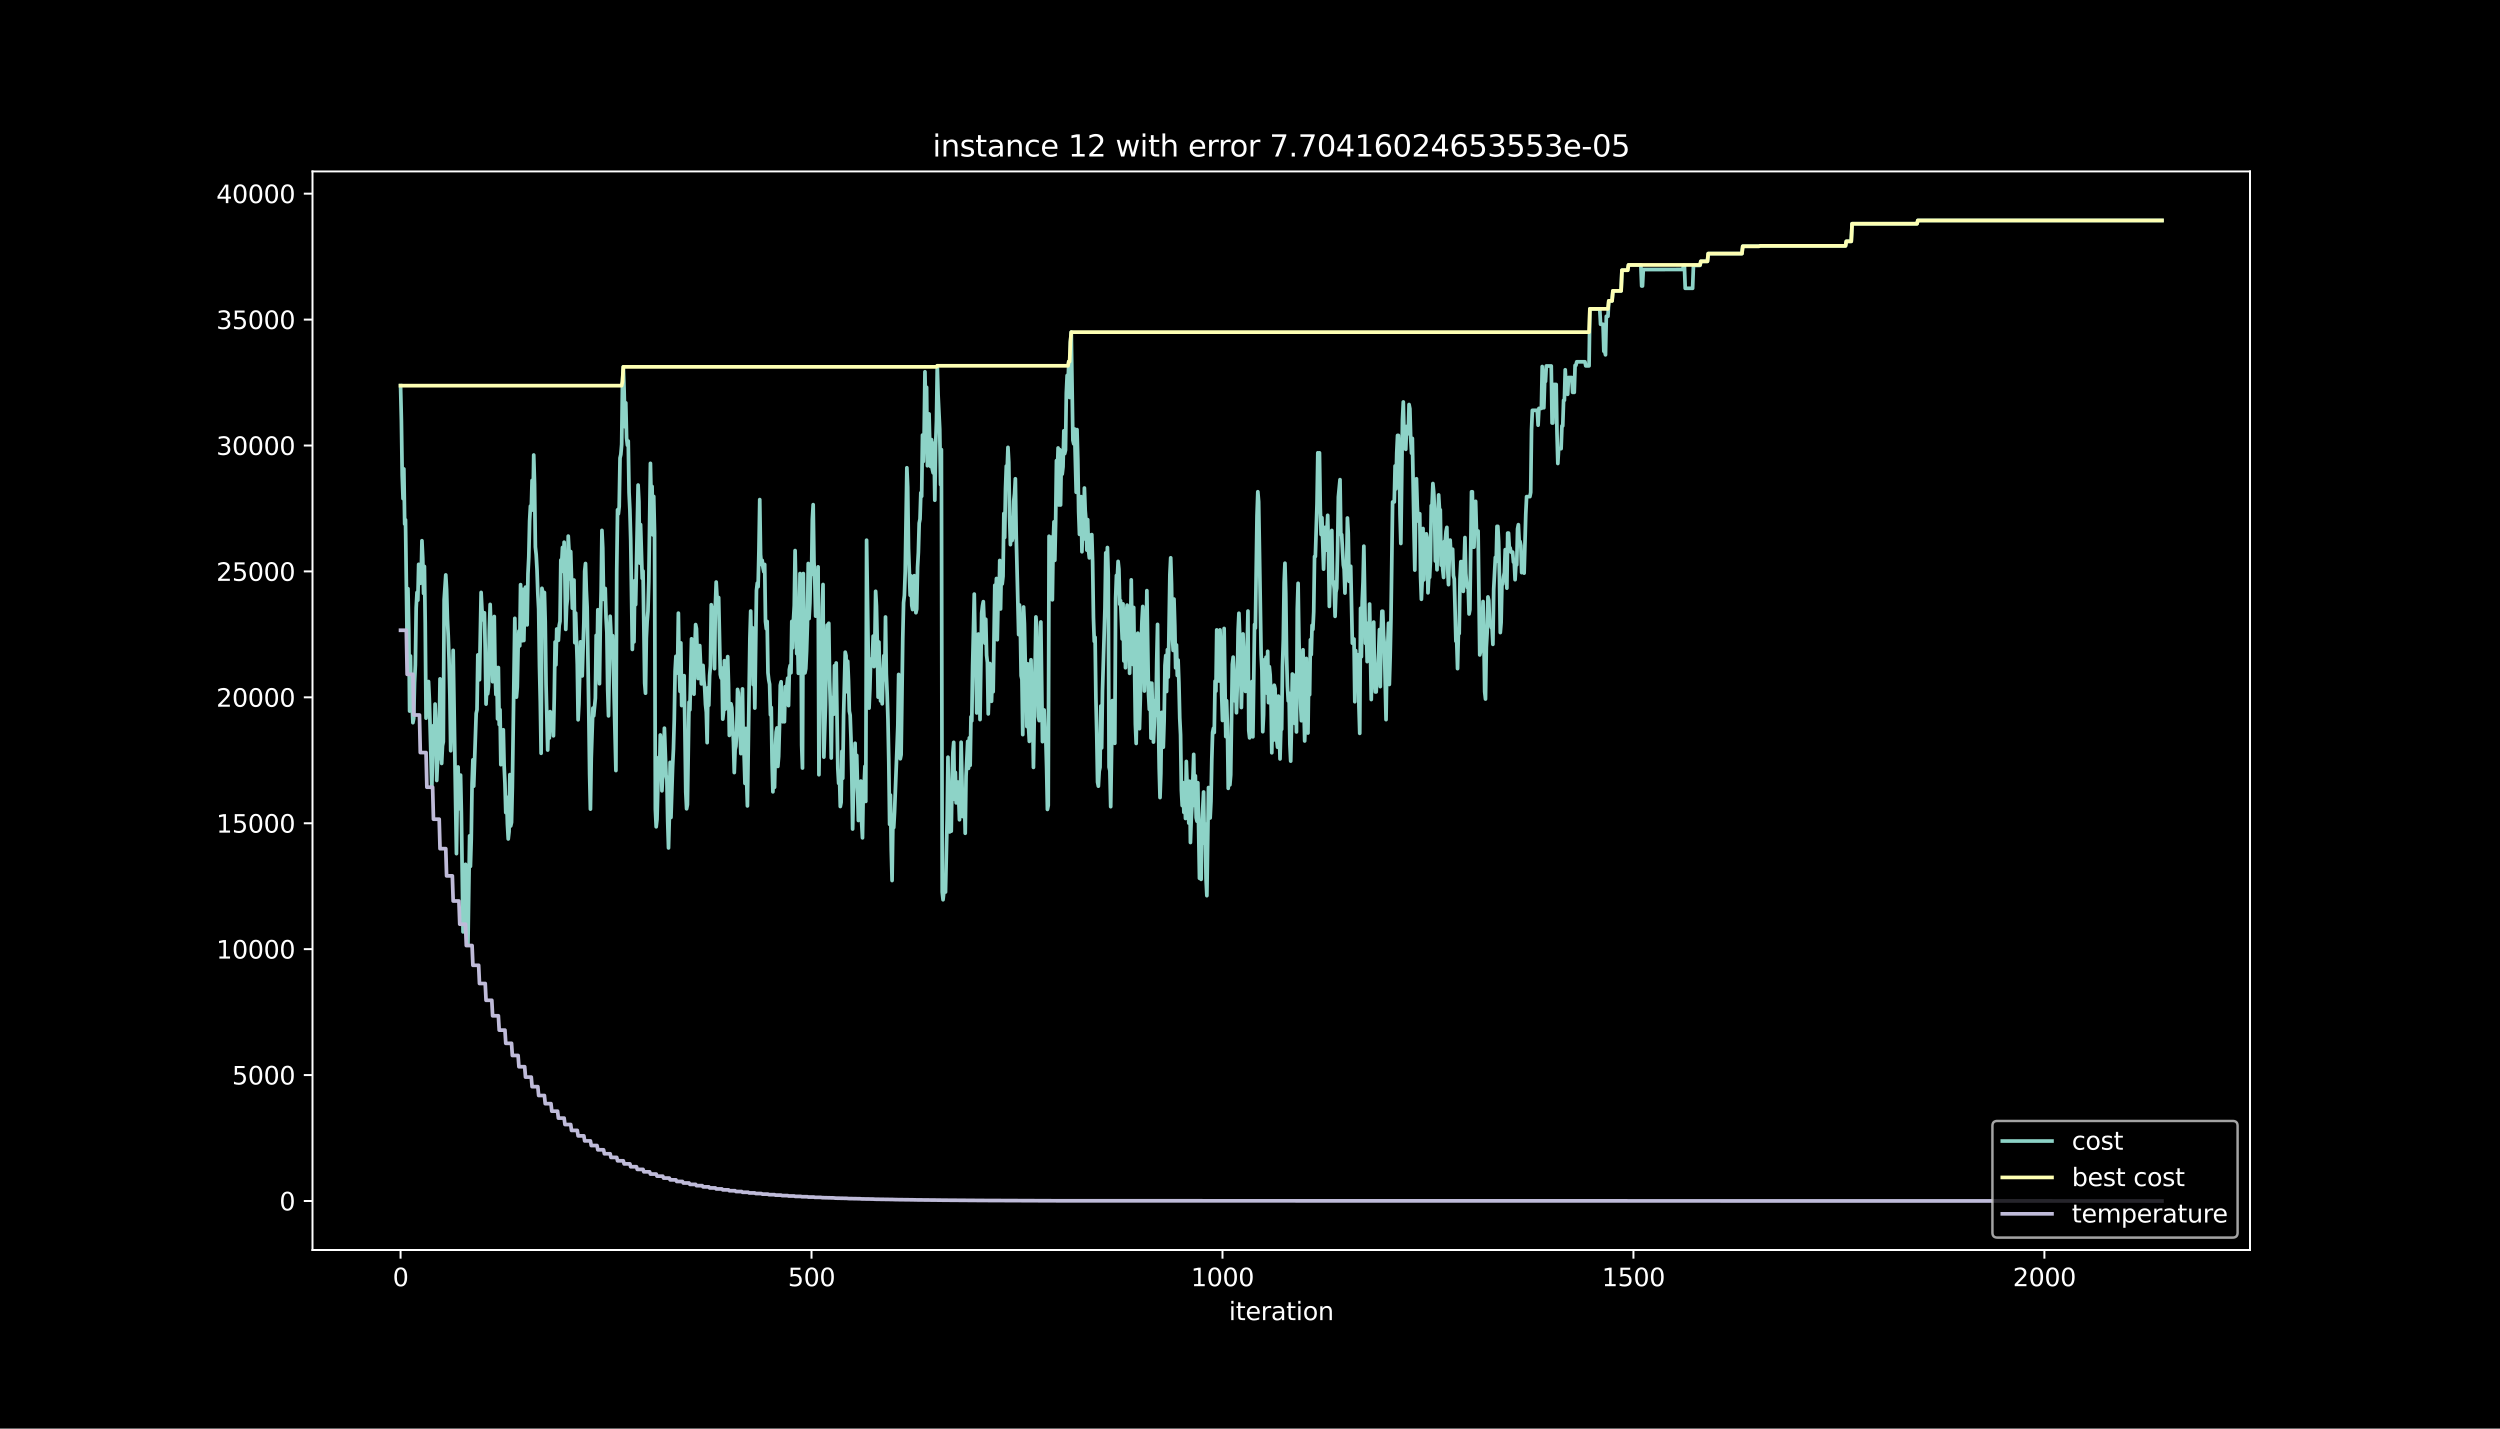 <?xml version="1.0" encoding="utf-8" standalone="no"?>
<!DOCTYPE svg PUBLIC "-//W3C//DTD SVG 1.1//EN"
  "http://www.w3.org/Graphics/SVG/1.1/DTD/svg11.dtd">
<svg height="576pt" version="1.1" viewBox="0 0 1008 576" width="1008pt" xmlns="http://www.w3.org/2000/svg" xmlns:xlink="http://www.w3.org/1999/xlink">
 <defs>
  <style type="text/css">*{stroke-linecap:butt;stroke-linejoin:round;}</style>
 </defs>
 <g id="figure_1">
  <g id="patch_1">
   <path d="M 0 576 
L 1008 576 
L 1008 0 
L 0 0 
z
"/>
  </g>
  <g id="axes_1">
   <g id="patch_2">
    <path d="M 126 504 
L 907.2 504 
L 907.2 69.12 
L 126 69.12 
z
"/>
   </g>
   <g id="matplotlib.axis_1">
    <g id="xtick_1">
     <g id="line2d_1">
      <defs>
       <path d="M 0 0 
L 0 3.5 
" id="m1ff46cb2da" style="stroke:#ffffff;stroke-width:0.8;"/>
      </defs>
      <g>
       <use style="fill:#ffffff;stroke:#ffffff;stroke-width:0.8;" x="161.509" xlink:href="#m1ff46cb2da" y="504"/>
      </g>
     </g>
     <g id="text_1">
      <!-- 0 -->
      <g style="fill:#ffffff;" transform="translate(158.328 518.598)scale(0.1 -0.1)">
       <defs>
        <path d="M 2034 4250 
Q 1547 4250 1301 3770 
Q 1056 3291 1056 2328 
Q 1056 1369 1301 889 
Q 1547 409 2034 409 
Q 2525 409 2770 889 
Q 3016 1369 3016 2328 
Q 3016 3291 2770 3770 
Q 2525 4250 2034 4250 
z
M 2034 4750 
Q 2819 4750 3233 4129 
Q 3647 3509 3647 2328 
Q 3647 1150 3233 529 
Q 2819 -91 2034 -91 
Q 1250 -91 836 529 
Q 422 1150 422 2328 
Q 422 3509 836 4129 
Q 1250 4750 2034 4750 
z
" id="DejaVuSans-30" transform="scale(0.016)"/>
       </defs>
       <use xlink:href="#DejaVuSans-30"/>
      </g>
     </g>
    </g>
    <g id="xtick_2">
     <g id="line2d_2">
      <g>
       <use style="fill:#ffffff;stroke:#ffffff;stroke-width:0.8;" x="327.207" xlink:href="#m1ff46cb2da" y="504"/>
      </g>
     </g>
     <g id="text_2">
      <!-- 500 -->
      <g style="fill:#ffffff;" transform="translate(317.663 518.598)scale(0.1 -0.1)">
       <defs>
        <path d="M 691 4666 
L 3169 4666 
L 3169 4134 
L 1269 4134 
L 1269 2991 
Q 1406 3038 1543 3061 
Q 1681 3084 1819 3084 
Q 2600 3084 3056 2656 
Q 3513 2228 3513 1497 
Q 3513 744 3044 326 
Q 2575 -91 1722 -91 
Q 1428 -91 1123 -41 
Q 819 9 494 109 
L 494 744 
Q 775 591 1075 516 
Q 1375 441 1709 441 
Q 2250 441 2565 725 
Q 2881 1009 2881 1497 
Q 2881 1984 2565 2268 
Q 2250 2553 1709 2553 
Q 1456 2553 1204 2497 
Q 953 2441 691 2322 
L 691 4666 
z
" id="DejaVuSans-35" transform="scale(0.016)"/>
       </defs>
       <use xlink:href="#DejaVuSans-35"/>
       <use x="63.623" xlink:href="#DejaVuSans-30"/>
       <use x="127.246" xlink:href="#DejaVuSans-30"/>
      </g>
     </g>
    </g>
    <g id="xtick_3">
     <g id="line2d_3">
      <g>
       <use style="fill:#ffffff;stroke:#ffffff;stroke-width:0.8;" x="492.905" xlink:href="#m1ff46cb2da" y="504"/>
      </g>
     </g>
     <g id="text_3">
      <!-- 1000 -->
      <g style="fill:#ffffff;" transform="translate(480.18 518.598)scale(0.1 -0.1)">
       <defs>
        <path d="M 794 531 
L 1825 531 
L 1825 4091 
L 703 3866 
L 703 4441 
L 1819 4666 
L 2450 4666 
L 2450 531 
L 3481 531 
L 3481 0 
L 794 0 
L 794 531 
z
" id="DejaVuSans-31" transform="scale(0.016)"/>
       </defs>
       <use xlink:href="#DejaVuSans-31"/>
       <use x="63.623" xlink:href="#DejaVuSans-30"/>
       <use x="127.246" xlink:href="#DejaVuSans-30"/>
       <use x="190.869" xlink:href="#DejaVuSans-30"/>
      </g>
     </g>
    </g>
    <g id="xtick_4">
     <g id="line2d_4">
      <g>
       <use style="fill:#ffffff;stroke:#ffffff;stroke-width:0.8;" x="658.603" xlink:href="#m1ff46cb2da" y="504"/>
      </g>
     </g>
     <g id="text_4">
      <!-- 1500 -->
      <g style="fill:#ffffff;" transform="translate(645.878 518.598)scale(0.1 -0.1)">
       <use xlink:href="#DejaVuSans-31"/>
       <use x="63.623" xlink:href="#DejaVuSans-35"/>
       <use x="127.246" xlink:href="#DejaVuSans-30"/>
       <use x="190.869" xlink:href="#DejaVuSans-30"/>
      </g>
     </g>
    </g>
    <g id="xtick_5">
     <g id="line2d_5">
      <g>
       <use style="fill:#ffffff;stroke:#ffffff;stroke-width:0.8;" x="824.301" xlink:href="#m1ff46cb2da" y="504"/>
      </g>
     </g>
     <g id="text_5">
      <!-- 2000 -->
      <g style="fill:#ffffff;" transform="translate(811.576 518.598)scale(0.1 -0.1)">
       <defs>
        <path d="M 1228 531 
L 3431 531 
L 3431 0 
L 469 0 
L 469 531 
Q 828 903 1448 1529 
Q 2069 2156 2228 2338 
Q 2531 2678 2651 2914 
Q 2772 3150 2772 3378 
Q 2772 3750 2511 3984 
Q 2250 4219 1831 4219 
Q 1534 4219 1204 4116 
Q 875 4013 500 3803 
L 500 4441 
Q 881 4594 1212 4672 
Q 1544 4750 1819 4750 
Q 2544 4750 2975 4387 
Q 3406 4025 3406 3419 
Q 3406 3131 3298 2873 
Q 3191 2616 2906 2266 
Q 2828 2175 2409 1742 
Q 1991 1309 1228 531 
z
" id="DejaVuSans-32" transform="scale(0.016)"/>
       </defs>
       <use xlink:href="#DejaVuSans-32"/>
       <use x="63.623" xlink:href="#DejaVuSans-30"/>
       <use x="127.246" xlink:href="#DejaVuSans-30"/>
       <use x="190.869" xlink:href="#DejaVuSans-30"/>
      </g>
     </g>
    </g>
    <g id="text_6">
     <!-- iteration -->
     <g style="fill:#ffffff;" transform="translate(495.477 532.277)scale(0.1 -0.1)">
      <defs>
       <path d="M 603 3500 
L 1178 3500 
L 1178 0 
L 603 0 
L 603 3500 
z
M 603 4863 
L 1178 4863 
L 1178 4134 
L 603 4134 
L 603 4863 
z
" id="DejaVuSans-69" transform="scale(0.016)"/>
       <path d="M 1172 4494 
L 1172 3500 
L 2356 3500 
L 2356 3053 
L 1172 3053 
L 1172 1153 
Q 1172 725 1289 603 
Q 1406 481 1766 481 
L 2356 481 
L 2356 0 
L 1766 0 
Q 1100 0 847 248 
Q 594 497 594 1153 
L 594 3053 
L 172 3053 
L 172 3500 
L 594 3500 
L 594 4494 
L 1172 4494 
z
" id="DejaVuSans-74" transform="scale(0.016)"/>
       <path d="M 3597 1894 
L 3597 1613 
L 953 1613 
Q 991 1019 1311 708 
Q 1631 397 2203 397 
Q 2534 397 2845 478 
Q 3156 559 3463 722 
L 3463 178 
Q 3153 47 2828 -22 
Q 2503 -91 2169 -91 
Q 1331 -91 842 396 
Q 353 884 353 1716 
Q 353 2575 817 3079 
Q 1281 3584 2069 3584 
Q 2775 3584 3186 3129 
Q 3597 2675 3597 1894 
z
M 3022 2063 
Q 3016 2534 2758 2815 
Q 2500 3097 2075 3097 
Q 1594 3097 1305 2825 
Q 1016 2553 972 2059 
L 3022 2063 
z
" id="DejaVuSans-65" transform="scale(0.016)"/>
       <path d="M 2631 2963 
Q 2534 3019 2420 3045 
Q 2306 3072 2169 3072 
Q 1681 3072 1420 2755 
Q 1159 2438 1159 1844 
L 1159 0 
L 581 0 
L 581 3500 
L 1159 3500 
L 1159 2956 
Q 1341 3275 1631 3429 
Q 1922 3584 2338 3584 
Q 2397 3584 2469 3576 
Q 2541 3569 2628 3553 
L 2631 2963 
z
" id="DejaVuSans-72" transform="scale(0.016)"/>
       <path d="M 2194 1759 
Q 1497 1759 1228 1600 
Q 959 1441 959 1056 
Q 959 750 1161 570 
Q 1363 391 1709 391 
Q 2188 391 2477 730 
Q 2766 1069 2766 1631 
L 2766 1759 
L 2194 1759 
z
M 3341 1997 
L 3341 0 
L 2766 0 
L 2766 531 
Q 2569 213 2275 61 
Q 1981 -91 1556 -91 
Q 1019 -91 701 211 
Q 384 513 384 1019 
Q 384 1609 779 1909 
Q 1175 2209 1959 2209 
L 2766 2209 
L 2766 2266 
Q 2766 2663 2505 2880 
Q 2244 3097 1772 3097 
Q 1472 3097 1187 3025 
Q 903 2953 641 2809 
L 641 3341 
Q 956 3463 1253 3523 
Q 1550 3584 1831 3584 
Q 2591 3584 2966 3190 
Q 3341 2797 3341 1997 
z
" id="DejaVuSans-61" transform="scale(0.016)"/>
       <path d="M 1959 3097 
Q 1497 3097 1228 2736 
Q 959 2375 959 1747 
Q 959 1119 1226 758 
Q 1494 397 1959 397 
Q 2419 397 2687 759 
Q 2956 1122 2956 1747 
Q 2956 2369 2687 2733 
Q 2419 3097 1959 3097 
z
M 1959 3584 
Q 2709 3584 3137 3096 
Q 3566 2609 3566 1747 
Q 3566 888 3137 398 
Q 2709 -91 1959 -91 
Q 1206 -91 779 398 
Q 353 888 353 1747 
Q 353 2609 779 3096 
Q 1206 3584 1959 3584 
z
" id="DejaVuSans-6f" transform="scale(0.016)"/>
       <path d="M 3513 2113 
L 3513 0 
L 2938 0 
L 2938 2094 
Q 2938 2591 2744 2837 
Q 2550 3084 2163 3084 
Q 1697 3084 1428 2787 
Q 1159 2491 1159 1978 
L 1159 0 
L 581 0 
L 581 3500 
L 1159 3500 
L 1159 2956 
Q 1366 3272 1645 3428 
Q 1925 3584 2291 3584 
Q 2894 3584 3203 3211 
Q 3513 2838 3513 2113 
z
" id="DejaVuSans-6e" transform="scale(0.016)"/>
      </defs>
      <use xlink:href="#DejaVuSans-69"/>
      <use x="27.783" xlink:href="#DejaVuSans-74"/>
      <use x="66.992" xlink:href="#DejaVuSans-65"/>
      <use x="128.516" xlink:href="#DejaVuSans-72"/>
      <use x="169.629" xlink:href="#DejaVuSans-61"/>
      <use x="230.908" xlink:href="#DejaVuSans-74"/>
      <use x="270.117" xlink:href="#DejaVuSans-69"/>
      <use x="297.9" xlink:href="#DejaVuSans-6f"/>
      <use x="359.082" xlink:href="#DejaVuSans-6e"/>
     </g>
    </g>
   </g>
   <g id="matplotlib.axis_2">
    <g id="ytick_1">
     <g id="line2d_6">
      <defs>
       <path d="M 0 0 
L -3.5 0 
" id="m3b1a8ba157" style="stroke:#ffffff;stroke-width:0.8;"/>
      </defs>
      <g>
       <use style="fill:#ffffff;stroke:#ffffff;stroke-width:0.8;" x="126" xlink:href="#m3b1a8ba157" y="484.233"/>
      </g>
     </g>
     <g id="text_7">
      <!-- 0 -->
      <g style="fill:#ffffff;" transform="translate(112.638 488.032)scale(0.1 -0.1)">
       <use xlink:href="#DejaVuSans-30"/>
      </g>
     </g>
    </g>
    <g id="ytick_2">
     <g id="line2d_7">
      <g>
       <use style="fill:#ffffff;stroke:#ffffff;stroke-width:0.8;" x="126" xlink:href="#m3b1a8ba157" y="433.465"/>
      </g>
     </g>
     <g id="text_8">
      <!-- 5000 -->
      <g style="fill:#ffffff;" transform="translate(93.55 437.265)scale(0.1 -0.1)">
       <use xlink:href="#DejaVuSans-35"/>
       <use x="63.623" xlink:href="#DejaVuSans-30"/>
       <use x="127.246" xlink:href="#DejaVuSans-30"/>
       <use x="190.869" xlink:href="#DejaVuSans-30"/>
      </g>
     </g>
    </g>
    <g id="ytick_3">
     <g id="line2d_8">
      <g>
       <use style="fill:#ffffff;stroke:#ffffff;stroke-width:0.8;" x="126" xlink:href="#m3b1a8ba157" y="382.698"/>
      </g>
     </g>
     <g id="text_9">
      <!-- 10000 -->
      <g style="fill:#ffffff;" transform="translate(87.188 386.497)scale(0.1 -0.1)">
       <use xlink:href="#DejaVuSans-31"/>
       <use x="63.623" xlink:href="#DejaVuSans-30"/>
       <use x="127.246" xlink:href="#DejaVuSans-30"/>
       <use x="190.869" xlink:href="#DejaVuSans-30"/>
       <use x="254.492" xlink:href="#DejaVuSans-30"/>
      </g>
     </g>
    </g>
    <g id="ytick_4">
     <g id="line2d_9">
      <g>
       <use style="fill:#ffffff;stroke:#ffffff;stroke-width:0.8;" x="126" xlink:href="#m3b1a8ba157" y="331.931"/>
      </g>
     </g>
     <g id="text_10">
      <!-- 15000 -->
      <g style="fill:#ffffff;" transform="translate(87.188 335.73)scale(0.1 -0.1)">
       <use xlink:href="#DejaVuSans-31"/>
       <use x="63.623" xlink:href="#DejaVuSans-35"/>
       <use x="127.246" xlink:href="#DejaVuSans-30"/>
       <use x="190.869" xlink:href="#DejaVuSans-30"/>
       <use x="254.492" xlink:href="#DejaVuSans-30"/>
      </g>
     </g>
    </g>
    <g id="ytick_5">
     <g id="line2d_10">
      <g>
       <use style="fill:#ffffff;stroke:#ffffff;stroke-width:0.8;" x="126" xlink:href="#m3b1a8ba157" y="281.163"/>
      </g>
     </g>
     <g id="text_11">
      <!-- 20000 -->
      <g style="fill:#ffffff;" transform="translate(87.188 284.963)scale(0.1 -0.1)">
       <use xlink:href="#DejaVuSans-32"/>
       <use x="63.623" xlink:href="#DejaVuSans-30"/>
       <use x="127.246" xlink:href="#DejaVuSans-30"/>
       <use x="190.869" xlink:href="#DejaVuSans-30"/>
       <use x="254.492" xlink:href="#DejaVuSans-30"/>
      </g>
     </g>
    </g>
    <g id="ytick_6">
     <g id="line2d_11">
      <g>
       <use style="fill:#ffffff;stroke:#ffffff;stroke-width:0.8;" x="126" xlink:href="#m3b1a8ba157" y="230.396"/>
      </g>
     </g>
     <g id="text_12">
      <!-- 25000 -->
      <g style="fill:#ffffff;" transform="translate(87.188 234.195)scale(0.1 -0.1)">
       <use xlink:href="#DejaVuSans-32"/>
       <use x="63.623" xlink:href="#DejaVuSans-35"/>
       <use x="127.246" xlink:href="#DejaVuSans-30"/>
       <use x="190.869" xlink:href="#DejaVuSans-30"/>
       <use x="254.492" xlink:href="#DejaVuSans-30"/>
      </g>
     </g>
    </g>
    <g id="ytick_7">
     <g id="line2d_12">
      <g>
       <use style="fill:#ffffff;stroke:#ffffff;stroke-width:0.8;" x="126" xlink:href="#m3b1a8ba157" y="179.629"/>
      </g>
     </g>
     <g id="text_13">
      <!-- 30000 -->
      <g style="fill:#ffffff;" transform="translate(87.188 183.428)scale(0.1 -0.1)">
       <defs>
        <path d="M 2597 2516 
Q 3050 2419 3304 2112 
Q 3559 1806 3559 1356 
Q 3559 666 3084 287 
Q 2609 -91 1734 -91 
Q 1441 -91 1130 -33 
Q 819 25 488 141 
L 488 750 
Q 750 597 1062 519 
Q 1375 441 1716 441 
Q 2309 441 2620 675 
Q 2931 909 2931 1356 
Q 2931 1769 2642 2001 
Q 2353 2234 1838 2234 
L 1294 2234 
L 1294 2753 
L 1863 2753 
Q 2328 2753 2575 2939 
Q 2822 3125 2822 3475 
Q 2822 3834 2567 4026 
Q 2313 4219 1838 4219 
Q 1578 4219 1281 4162 
Q 984 4106 628 3988 
L 628 4550 
Q 988 4650 1302 4700 
Q 1616 4750 1894 4750 
Q 2613 4750 3031 4423 
Q 3450 4097 3450 3541 
Q 3450 3153 3228 2886 
Q 3006 2619 2597 2516 
z
" id="DejaVuSans-33" transform="scale(0.016)"/>
       </defs>
       <use xlink:href="#DejaVuSans-33"/>
       <use x="63.623" xlink:href="#DejaVuSans-30"/>
       <use x="127.246" xlink:href="#DejaVuSans-30"/>
       <use x="190.869" xlink:href="#DejaVuSans-30"/>
       <use x="254.492" xlink:href="#DejaVuSans-30"/>
      </g>
     </g>
    </g>
    <g id="ytick_8">
     <g id="line2d_13">
      <g>
       <use style="fill:#ffffff;stroke:#ffffff;stroke-width:0.8;" x="126" xlink:href="#m3b1a8ba157" y="128.861"/>
      </g>
     </g>
     <g id="text_14">
      <!-- 35000 -->
      <g style="fill:#ffffff;" transform="translate(87.188 132.661)scale(0.1 -0.1)">
       <use xlink:href="#DejaVuSans-33"/>
       <use x="63.623" xlink:href="#DejaVuSans-35"/>
       <use x="127.246" xlink:href="#DejaVuSans-30"/>
       <use x="190.869" xlink:href="#DejaVuSans-30"/>
       <use x="254.492" xlink:href="#DejaVuSans-30"/>
      </g>
     </g>
    </g>
    <g id="ytick_9">
     <g id="line2d_14">
      <g>
       <use style="fill:#ffffff;stroke:#ffffff;stroke-width:0.8;" x="126" xlink:href="#m3b1a8ba157" y="78.094"/>
      </g>
     </g>
     <g id="text_15">
      <!-- 40000 -->
      <g style="fill:#ffffff;" transform="translate(87.188 81.893)scale(0.1 -0.1)">
       <defs>
        <path d="M 2419 4116 
L 825 1625 
L 2419 1625 
L 2419 4116 
z
M 2253 4666 
L 3047 4666 
L 3047 1625 
L 3713 1625 
L 3713 1100 
L 3047 1100 
L 3047 0 
L 2419 0 
L 2419 1100 
L 313 1100 
L 313 1709 
L 2253 4666 
z
" id="DejaVuSans-34" transform="scale(0.016)"/>
       </defs>
       <use xlink:href="#DejaVuSans-34"/>
       <use x="63.623" xlink:href="#DejaVuSans-30"/>
       <use x="127.246" xlink:href="#DejaVuSans-30"/>
       <use x="190.869" xlink:href="#DejaVuSans-30"/>
       <use x="254.492" xlink:href="#DejaVuSans-30"/>
      </g>
     </g>
    </g>
   </g>
   <g id="line2d_15">
    <path clip-path="url(#p91007607bc)" d="M 161.509 155.494 
L 161.84 169.638 
L 162.172 191.793 
L 162.503 201.032 
L 162.835 189.072 
L 163.166 211.287 
L 163.497 209.602 
L 164.16 259.567 
L 164.492 237.351 
L 164.823 254.226 
L 165.154 286.707 
L 165.486 264.491 
L 165.817 285.194 
L 166.149 283.56 
L 166.48 291.388 
L 166.811 289.702 
L 167.143 275.193 
L 167.474 268.096 
L 167.806 245.108 
L 168.137 238.884 
L 168.468 242.002 
L 168.8 227.543 
L 169.131 229.178 
L 169.463 235.178 
L 169.794 233.544 
L 170.125 218.019 
L 170.457 225.116 
L 170.788 239.26 
L 171.12 228.386 
L 171.451 251.373 
L 171.782 289.56 
L 172.114 277.265 
L 172.445 284.037 
L 172.777 274.797 
L 173.108 281.894 
L 174.102 317.574 
L 174.765 292.556 
L 175.096 303.43 
L 175.428 283.874 
L 175.759 291.703 
L 176.091 314.69 
L 176.422 306.862 
L 176.753 305.176 
L 177.085 295.937 
L 177.416 273.721 
L 177.747 296.028 
L 178.079 307.816 
L 178.41 300.719 
L 178.742 299.084 
L 179.073 241.849 
L 179.736 231.807 
L 180.067 237.808 
L 180.399 249.596 
L 180.73 256.369 
L 181.061 266.035 
L 181.393 280.544 
L 181.724 302.699 
L 182.056 288.555 
L 182.387 281.783 
L 182.718 262.227 
L 183.713 324.63 
L 184.044 344.186 
L 184.375 321.199 
L 184.707 309.238 
L 185.038 326.113 
L 185.37 315.482 
L 185.701 312.527 
L 186.032 328.052 
L 186.695 375.733 
L 187.027 374.047 
L 187.358 368.047 
L 187.689 348.491 
L 188.021 359.365 
L 188.352 378.921 
L 188.684 380.606 
L 189.346 337.007 
L 189.678 349.303 
L 190.009 338.236 
L 190.341 316.02 
L 190.672 306.354 
L 191.003 316.985 
L 191.998 287.651 
L 192.329 286.21 
L 192.66 264.055 
L 193.323 274.076 
L 193.986 238.864 
L 194.317 245.636 
L 194.649 248.591 
L 194.98 250.033 
L 195.311 247.078 
L 195.643 261.588 
L 195.974 283.895 
L 196.306 276.797 
L 196.637 279.752 
L 196.968 276.635 
L 197.3 254.328 
L 197.631 243.697 
L 198.625 274.868 
L 199.288 248.571 
L 199.62 270.787 
L 199.951 280.026 
L 200.282 269.152 
L 200.614 289.855 
L 200.945 269.152 
L 201.277 292.139 
L 201.608 286.159 
L 201.939 308.314 
L 202.271 298.648 
L 202.602 304.872 
L 202.934 294.241 
L 203.265 308.75 
L 203.596 315.848 
L 203.928 327.636 
L 204.259 321.412 
L 204.591 332.286 
L 204.922 338.267 
L 205.253 335.312 
L 205.585 312.324 
L 205.916 333.027 
L 206.248 331.586 
L 206.579 317.442 
L 207.573 249.312 
L 207.905 270.015 
L 208.236 281.082 
L 208.567 277.041 
L 208.899 261.516 
L 209.23 254.419 
L 209.562 260.42 
L 209.893 235.727 
L 210.224 251.251 
L 210.556 258.349 
L 210.887 237.646 
L 211.219 258.257 
L 211.55 242.733 
L 211.881 236.732 
L 212.213 245.951 
L 212.544 251.952 
L 212.875 231.34 
L 213.207 224.568 
L 213.538 210.059 
L 213.87 204.058 
L 214.201 205.5 
L 214.532 193.712 
L 214.864 205.672 
L 215.195 183.457 
L 215.527 195.245 
L 215.858 220.517 
L 216.189 223.634 
L 216.521 229.635 
L 216.852 239.301 
L 217.184 245.525 
L 217.515 268.512 
L 217.846 283.022 
L 218.178 303.724 
L 218.509 237.209 
L 219.172 240.336 
L 219.503 238.895 
L 219.835 250.683 
L 220.166 275.955 
L 220.829 302.425 
L 221.16 290.464 
L 221.492 297.561 
L 221.823 286.931 
L 222.155 288.565 
L 222.486 294.546 
L 222.817 287.448 
L 223.149 296.688 
L 223.48 281.163 
L 223.812 258.856 
L 224.143 268.076 
L 224.474 253.617 
L 224.806 256.734 
L 225.137 258.176 
L 225.469 252.196 
L 225.8 250.51 
L 226.131 225.817 
L 226.463 227.502 
L 226.794 220.73 
L 227.126 230.396 
L 227.457 218.608 
L 227.788 233.066 
L 228.12 253.769 
L 228.451 244.55 
L 228.782 241.433 
L 229.114 216.161 
L 229.445 222.385 
L 229.777 233.452 
L 230.108 222.385 
L 230.771 245.22 
L 231.102 243.535 
L 231.434 233.869 
L 231.765 259.141 
L 232.096 247.18 
L 232.759 267.913 
L 233.091 290.22 
L 233.422 283.996 
L 234.085 258.785 
L 234.416 261.902 
L 234.748 272.533 
L 235.41 251.028 
L 235.742 230.325 
L 236.073 227.208 
L 236.405 238.082 
L 236.736 244.855 
L 237.399 287.398 
L 237.73 312.091 
L 238.062 326.235 
L 238.393 305.623 
L 239.056 285.509 
L 239.387 288.626 
L 240.05 281.468 
L 240.381 256.196 
L 240.713 268.157 
L 241.044 245.85 
L 241.376 266.461 
L 241.707 275.681 
L 242.038 252.693 
L 242.37 238.549 
L 242.701 213.856 
L 243.033 220.953 
L 243.364 241.656 
L 243.695 240.215 
L 244.027 237.26 
L 244.358 249.048 
L 244.69 255.028 
L 245.021 278.016 
L 245.352 288.647 
L 246.015 248.479 
L 246.678 262.532 
L 247.009 256.308 
L 248.335 310.69 
L 248.666 230.244 
L 248.998 205.551 
L 249.329 207.185 
L 249.66 204.231 
L 249.992 184.675 
L 250.323 183.233 
L 250.655 179.192 
L 250.986 153.92 
L 251.317 147.92 
L 251.649 157.586 
L 251.98 172.095 
L 252.312 162.429 
L 252.643 176.573 
L 252.974 179.527 
L 253.306 177.842 
L 253.637 198.545 
L 253.969 205.642 
L 254.3 217.603 
L 254.963 261.852 
L 255.294 250.977 
L 255.626 258.806 
L 255.957 234.112 
L 256.288 243.778 
L 257.283 195.57 
L 257.614 202.342 
L 257.945 227.035 
L 258.277 211.511 
L 258.94 233.209 
L 259.271 230.254 
L 259.934 275.457 
L 260.265 279.498 
L 260.597 257.282 
L 260.928 250.51 
L 261.259 246.469 
L 261.591 234.508 
L 262.254 186.828 
L 262.585 202.352 
L 262.916 196.128 
L 263.248 215.684 
L 263.579 200.159 
L 263.91 214.668 
L 264.242 326.265 
L 264.573 333.362 
L 264.905 330.408 
L 265.567 305.39 
L 265.899 313.218 
L 266.23 296.343 
L 266.562 299.298 
L 266.893 318.853 
L 267.224 312.081 
L 267.556 309.126 
L 267.887 293.601 
L 268.55 312.507 
L 268.881 314.142 
L 269.213 331.017 
L 269.544 341.891 
L 269.876 329.595 
L 270.207 307.38 
L 270.538 329.595 
L 271.201 309.055 
L 271.533 301.958 
L 271.864 290.17 
L 272.195 270.614 
L 272.527 264.634 
L 272.858 271.406 
L 273.19 269.528 
L 273.521 247.22 
L 273.852 269.528 
L 274.184 278.767 
L 274.515 259.212 
L 274.847 284.484 
L 275.178 281.367 
L 275.509 283.052 
L 275.841 272.421 
L 276.504 319.33 
L 276.835 326.103 
L 277.166 324.417 
L 277.829 283.103 
L 278.161 286.22 
L 278.823 257.567 
L 279.155 272.025 
L 279.486 278.249 
L 279.817 279.884 
L 280.149 261.049 
L 280.48 251.83 
L 280.812 253.465 
L 281.474 273.579 
L 281.806 264.339 
L 282.137 260.298 
L 282.8 275.741 
L 283.131 274.3 
L 283.463 268.299 
L 283.794 274.3 
L 284.126 277.254 
L 284.457 284.027 
L 284.788 287.144 
L 285.12 299.44 
L 285.451 277.285 
L 285.783 284.382 
L 286.114 272.421 
L 286.445 268.512 
L 286.777 243.819 
L 287.108 253.038 
L 287.44 255.993 
L 287.771 244.926 
L 288.102 269.619 
L 288.434 244.347 
L 288.765 234.681 
L 289.097 240.682 
L 289.428 242.367 
L 289.759 240.925 
L 290.422 271.944 
L 290.754 273.386 
L 291.085 269.345 
L 291.416 289.956 
L 291.748 287.002 
L 292.079 266.39 
L 292.411 285.946 
L 293.073 273.965 
L 293.405 264.745 
L 293.736 275.813 
L 294.068 296.515 
L 294.399 285.448 
L 294.73 283.763 
L 295.062 285.397 
L 295.725 299.206 
L 296.056 311.502 
L 296.387 302.262 
L 296.719 300.821 
L 297.05 294.84 
L 297.381 277.965 
L 297.713 279.407 
L 298.044 288.626 
L 298.376 294.627 
L 298.707 303.867 
L 299.37 277.762 
L 299.701 300.749 
L 300.033 304.791 
L 300.364 315.858 
L 300.695 293.703 
L 301.027 314.314 
L 301.358 324.945 
L 302.352 257.435 
L 302.684 246.368 
L 303.015 268.583 
L 303.347 253.059 
L 303.678 276.046 
L 304.009 264.887 
L 304.341 285.499 
L 305.004 238.072 
L 305.335 235.117 
L 305.666 236.559 
L 305.998 222.05 
L 306.329 201.438 
L 306.661 223.593 
L 306.992 227.634 
L 307.323 225.949 
L 307.655 228.904 
L 307.986 230.538 
L 308.318 227.584 
L 308.649 250.571 
L 308.98 253.526 
L 309.312 250.571 
L 309.643 271.274 
L 309.975 274.229 
L 310.306 275.914 
L 310.637 288.21 
L 310.969 285.255 
L 311.3 307.471 
L 311.632 319.259 
L 311.963 308.192 
L 312.294 317.432 
L 312.626 301.907 
L 312.957 295.135 
L 313.288 293.5 
L 313.62 309.025 
L 313.951 304.983 
L 314.283 293.195 
L 314.614 276.32 
L 314.945 274.878 
L 315.277 289.388 
L 315.608 291.022 
L 315.94 285.042 
L 316.271 291.022 
L 316.602 276.879 
L 316.934 283.651 
L 317.265 276.554 
L 317.597 273.437 
L 317.928 284.504 
L 318.259 269.995 
L 318.591 268.309 
L 318.922 271.264 
L 319.254 250.561 
L 319.585 261.192 
L 319.916 250.124 
L 320.248 244.144 
L 320.579 221.989 
L 320.911 238.864 
L 321.242 263.557 
L 321.573 257.333 
L 321.905 271.477 
L 322.236 255.952 
L 322.568 231.259 
L 322.899 240.479 
L 323.23 300.455 
L 323.562 309.674 
L 323.893 231.259 
L 324.556 271.315 
L 324.887 269.619 
L 325.219 262.522 
L 325.55 251.891 
L 325.882 227.198 
L 326.213 249.414 
L 326.544 243.189 
L 326.876 228.731 
L 327.207 231.686 
L 327.539 209.47 
L 327.87 203.469 
L 328.201 226.457 
L 328.533 234.285 
L 328.864 248.429 
L 329.196 242.448 
L 329.527 244.083 
L 329.858 228.558 
L 330.19 312.375 
L 330.852 267.913 
L 331.184 269.599 
L 331.515 244.905 
L 331.847 235.666 
L 332.178 305.268 
L 332.841 284.26 
L 333.172 261.273 
L 333.504 252.033 
L 333.835 259.13 
L 334.166 251.302 
L 334.498 274.29 
L 334.829 284.92 
L 335.161 305.623 
L 335.492 282.636 
L 335.823 281.194 
L 336.155 287.966 
L 336.486 268.411 
L 336.818 274.411 
L 337.149 267.314 
L 337.812 309.857 
L 338.143 315.838 
L 338.475 312.883 
L 338.806 325.179 
L 339.137 323.544 
L 339.469 302.932 
L 339.8 313.807 
L 340.132 288.535 
L 340.794 262.958 
L 341.126 264.4 
L 341.457 278.909 
L 341.789 266.614 
L 342.12 274.442 
L 342.451 286.738 
L 342.783 288.372 
L 343.114 297.592 
L 343.446 312.05 
L 343.777 334.266 
L 344.108 320.122 
L 344.44 314.142 
L 344.771 299.683 
L 345.103 315.208 
L 345.434 304.577 
L 346.097 330.824 
L 346.428 324.823 
L 346.76 321.706 
L 347.091 314.934 
L 347.422 331.809 
L 347.754 337.81 
L 348.085 318.254 
L 348.416 316.812 
L 348.748 308.984 
L 349.079 323.128 
L 349.411 217.806 
L 350.405 285.509 
L 350.736 277.681 
L 351.068 265.72 
L 351.399 267.355 
L 351.73 265.72 
L 352.062 256.48 
L 352.393 268.776 
L 352.725 259.11 
L 353.056 238.407 
L 353.387 244.408 
L 353.719 258.866 
L 354.05 281.082 
L 354.382 258.866 
L 354.713 273.376 
L 355.044 282.615 
L 355.376 271.985 
L 355.707 283.773 
L 356.039 271.477 
L 356.37 264.38 
L 356.701 274.046 
L 357.033 248.774 
L 357.364 271.761 
L 357.696 279.59 
L 358.027 290.22 
L 358.358 307.095 
L 358.69 332.367 
L 359.021 320.579 
L 359.353 342.734 
L 359.684 355.03 
L 360.015 332.042 
L 360.347 333.677 
L 360.678 327.453 
L 362.004 292.545 
L 362.335 271.934 
L 362.667 283.722 
L 362.998 305.938 
L 363.329 304.303 
L 363.992 257.455 
L 364.323 242.997 
L 364.655 240.042 
L 364.986 230.376 
L 365.649 188.604 
L 365.98 196.433 
L 366.312 221.126 
L 366.975 240.011 
L 367.306 232.183 
L 367.637 244.144 
L 367.969 245.779 
L 368.3 244.093 
L 368.632 232.132 
L 368.963 236.173 
L 369.294 247.048 
L 369.626 245.606 
L 369.957 228.731 
L 370.289 222.73 
L 370.62 210.942 
L 370.951 209.307 
L 371.283 198.677 
L 371.614 200.118 
L 371.946 175.425 
L 372.277 186.056 
L 372.608 175.182 
L 372.94 149.91 
L 373.271 166.785 
L 373.603 156.154 
L 373.934 187.802 
L 374.265 183.761 
L 374.597 166.886 
L 374.928 181.03 
L 375.26 188.127 
L 375.591 177.253 
L 375.922 189.214 
L 376.254 190.655 
L 376.585 178.695 
L 376.917 201.682 
L 377.248 179.466 
L 377.579 169.8 
L 377.911 147.493 
L 378.242 159.281 
L 378.905 173.11 
L 379.236 195.417 
L 379.568 181.274 
L 379.899 359.66 
L 380.231 362.777 
L 380.562 359.66 
L 380.893 352.888 
L 381.225 359.66 
L 381.887 329.991 
L 382.219 305.298 
L 382.55 327.605 
L 382.882 335.434 
L 383.213 320.975 
L 383.544 335.119 
L 383.876 314.416 
L 384.207 303.349 
L 384.539 299.308 
L 384.87 322.295 
L 385.201 311.421 
L 385.533 323.717 
L 385.864 322.082 
L 386.196 315.31 
L 386.527 321.31 
L 386.858 330.53 
L 387.19 324.529 
L 387.521 299.257 
L 388.184 329.24 
L 388.515 320.021 
L 388.847 321.463 
L 389.178 335.972 
L 389.51 312.984 
L 390.172 298.932 
L 390.504 309.806 
L 390.835 297.511 
L 391.167 308.578 
L 391.498 289.022 
L 391.829 290.657 
L 392.161 268.502 
L 392.824 239.534 
L 393.155 259.09 
L 393.486 265.314 
L 393.818 287.469 
L 394.149 265.314 
L 394.481 255.648 
L 394.812 264.867 
L 395.143 290.139 
L 395.806 247.22 
L 396.138 244.266 
L 396.469 242.58 
L 397.132 259.344 
L 397.463 249.678 
L 397.795 264.187 
L 398.126 267.141 
L 398.457 287.844 
L 399.12 267.537 
L 399.451 276.777 
L 399.783 282.758 
L 400.114 272.127 
L 400.446 278.899 
L 401.108 235.981 
L 401.44 240.022 
L 401.771 233.249 
L 402.103 257.942 
L 402.434 242.418 
L 402.765 245.535 
L 403.097 225.979 
L 403.428 245.535 
L 403.76 228.66 
L 404.091 235.432 
L 404.422 232.315 
L 404.754 207.043 
L 405.085 216.709 
L 405.417 197.154 
L 405.748 187.914 
L 406.079 189.599 
L 406.411 180.38 
L 406.742 186.381 
L 407.074 208.536 
L 407.405 219.603 
L 407.736 208.729 
L 408.068 217.948 
L 408.399 216.506 
L 408.731 201.997 
L 409.062 199.042 
L 409.393 193.042 
L 409.725 215.257 
L 410.719 255.881 
L 411.05 243.921 
L 411.382 251.749 
L 411.713 272.452 
L 412.045 273.894 
L 412.376 296.201 
L 412.707 244.733 
L 413.039 251.505 
L 413.37 266.014 
L 413.702 272.239 
L 414.033 292.941 
L 414.364 267.669 
L 414.696 292.941 
L 415.027 298.922 
L 415.358 278.31 
L 415.69 266.014 
L 416.021 280.158 
L 416.353 287.256 
L 416.684 309.41 
L 417.678 248.743 
L 418.01 252.785 
L 418.672 288.921 
L 419.004 290.555 
L 419.335 276.046 
L 419.667 250.774 
L 420.329 299.034 
L 420.992 286.26 
L 421.324 295.5 
L 421.655 297.186 
L 421.986 309.481 
L 422.318 326.357 
L 422.649 324.722 
L 422.981 216.212 
L 423.312 235.767 
L 423.643 238.722 
L 423.975 216.567 
L 424.306 241.839 
L 424.638 219.623 
L 424.969 210.404 
L 425.3 225.929 
L 425.632 210.404 
L 425.963 185.711 
L 426.295 191.691 
L 426.626 180.624 
L 426.957 203.611 
L 427.289 181.304 
L 427.62 203.611 
L 427.952 184.056 
L 428.283 191.153 
L 428.614 188.198 
L 428.946 173.689 
L 429.277 182.908 
L 429.609 181.467 
L 429.94 158.479 
L 430.271 151.382 
L 430.603 155.423 
L 430.934 145.757 
L 431.266 160.266 
L 431.597 137.959 
L 431.928 133.918 
L 432.591 177.517 
L 432.922 178.959 
L 433.254 172.958 
L 433.917 198.484 
L 434.248 173.212 
L 434.579 185.508 
L 434.911 206.211 
L 435.242 215.45 
L 435.574 209.47 
L 435.905 200.25 
L 436.236 222.466 
L 436.568 211.399 
L 436.899 217.379 
L 437.231 196.768 
L 437.562 205.987 
L 437.893 210.028 
L 438.225 221.816 
L 438.556 209.521 
L 438.888 221.816 
L 439.219 224.934 
L 439.55 215.714 
L 439.882 218.669 
L 440.213 215.552 
L 440.545 226.619 
L 440.876 248.926 
L 441.207 258.592 
L 441.539 256.958 
L 441.87 281.651 
L 442.202 295.795 
L 442.533 315.35 
L 442.864 316.985 
L 443.196 311.004 
L 443.527 309.37 
L 443.859 284.677 
L 444.19 301.552 
L 444.521 278.564 
L 445.516 245.21 
L 445.847 222.903 
L 446.178 230 
L 446.51 220.76 
L 446.841 231.635 
L 447.173 309.299 
L 447.504 310.74 
L 447.835 325.25 
L 448.498 282.483 
L 448.829 294.779 
L 449.161 285.56 
L 449.492 299.704 
L 449.824 241.23 
L 450.155 232.011 
L 450.486 233.452 
L 450.818 226.355 
L 451.149 229.472 
L 451.481 243.616 
L 451.812 242.174 
L 452.475 257.638 
L 452.806 243.494 
L 453.138 266.482 
L 453.469 246.926 
L 453.8 269.233 
L 454.132 246.926 
L 454.463 243.971 
L 455.126 255.952 
L 455.457 271.477 
L 455.789 255.952 
L 456.12 233.798 
L 456.452 255.952 
L 456.783 267.913 
L 457.114 244.926 
L 457.777 291.926 
L 458.109 299.754 
L 458.771 255.292 
L 459.434 293.804 
L 459.766 282.016 
L 460.097 261.405 
L 460.428 250.53 
L 460.76 244.53 
L 461.091 256.318 
L 461.423 278.625 
L 462.085 261.131 
L 462.417 238.143 
L 463.08 279.803 
L 463.411 286.027 
L 463.742 275.396 
L 464.074 297.612 
L 464.405 275.457 
L 465.068 299.206 
L 465.399 292.109 
L 465.731 282.443 
L 466.062 288.423 
L 466.393 266.207 
L 466.725 251.749 
L 467.056 289.185 
L 467.388 309.796 
L 467.719 321.584 
L 468.05 311.918 
L 468.382 287.225 
L 469.045 301.277 
L 469.376 290.647 
L 469.707 268.34 
L 470.039 264.299 
L 470.37 278.808 
L 470.702 261.933 
L 471.033 273 
L 471.696 231.686 
L 472.027 224.913 
L 472.359 235.544 
L 472.69 256.247 
L 473.021 262.248 
L 473.353 241.545 
L 473.684 252.419 
L 474.016 269.294 
L 474.347 260.054 
L 474.678 272.35 
L 475.01 266.126 
L 475.341 275.366 
L 475.673 289.51 
L 476.004 296.282 
L 476.335 318.589 
L 476.667 324.813 
L 476.998 315.574 
L 477.33 327.534 
L 477.661 320.762 
L 477.992 330.002 
L 478.324 307.014 
L 478.655 316.68 
L 478.987 322.661 
L 479.318 331.88 
L 479.649 315.005 
L 479.981 339.698 
L 480.312 330.032 
L 480.644 324.031 
L 481.306 304.161 
L 481.638 324.773 
L 481.969 312.812 
L 482.301 329.687 
L 482.632 331.129 
L 482.963 315.604 
L 483.626 354.116 
L 483.957 344.897 
L 484.289 354.563 
L 484.62 332.408 
L 485.283 319.33 
L 485.614 340.033 
L 485.946 332.205 
L 486.277 354.36 
L 486.609 361.132 
L 487.271 317.533 
L 487.603 319.168 
L 487.934 329.799 
L 488.266 323.026 
L 488.597 306.151 
L 488.928 295.277 
L 489.26 293.642 
L 489.591 295.328 
L 489.923 274.625 
L 490.254 278.666 
L 490.585 253.972 
L 490.917 274.584 
L 491.248 260.125 
L 491.58 274.584 
L 491.911 253.972 
L 492.242 261.07 
L 492.574 279.864 
L 492.905 290.494 
L 493.237 287.54 
L 493.568 253.394 
L 494.231 296.993 
L 494.562 282.534 
L 494.894 293.165 
L 495.225 317.858 
L 495.556 307.227 
L 495.888 316.467 
L 496.219 312.426 
L 496.882 267.903 
L 497.213 264.948 
L 497.545 271.721 
L 497.876 282.595 
L 498.208 272.929 
L 498.539 287.388 
L 498.87 276.513 
L 499.202 254.358 
L 499.533 247.261 
L 500.196 265.72 
L 500.527 285.276 
L 501.19 255.607 
L 501.521 265.273 
L 501.853 262.156 
L 502.184 278.777 
L 502.516 272.777 
L 502.847 261.902 
L 503.178 246.378 
L 503.51 294.556 
L 503.841 297.511 
L 504.173 290.738 
L 504.504 289.296 
L 504.835 274.787 
L 505.167 297.094 
L 505.83 251.8 
L 506.161 253.241 
L 506.824 207.937 
L 507.155 198.271 
L 507.487 202.312 
L 508.481 263.557 
L 508.812 270.33 
L 509.144 295.023 
L 509.475 288.251 
L 509.806 266.035 
L 510.138 272.807 
L 510.469 264.979 
L 510.801 279.488 
L 511.132 262.613 
L 511.463 283.316 
L 511.795 268.807 
L 512.126 272.127 
L 512.458 281.367 
L 512.789 303.521 
L 513.12 282.91 
L 513.452 298.434 
L 513.783 276.28 
L 514.115 277.721 
L 514.446 298.333 
L 514.777 298.333 
L 515.109 301.288 
L 515.44 280.676 
L 516.103 306.009 
L 516.434 294.048 
L 516.766 294.048 
L 517.097 268.776 
L 517.428 257.902 
L 517.76 234.914 
L 518.091 227.086 
L 518.423 239.382 
L 518.754 264.654 
L 519.085 276.615 
L 519.417 282.615 
L 519.748 279.498 
L 520.08 300.11 
L 520.411 306.882 
L 520.742 292.373 
L 521.074 271.761 
L 521.405 291.317 
L 521.737 277.173 
L 522.068 291.682 
L 522.399 272.127 
L 522.731 295.114 
L 523.062 245.819 
L 523.394 235.189 
L 523.725 257.404 
L 524.388 283.824 
L 524.719 290.596 
L 525.382 261.994 
L 525.713 284.301 
L 526.045 298.759 
L 526.376 287.692 
L 526.708 265.476 
L 527.039 288.464 
L 527.37 295.561 
L 527.702 270.868 
L 528.033 280.107 
L 528.365 257.953 
L 528.696 263.933 
L 529.027 252.145 
L 529.359 253.78 
L 529.69 246.682 
L 530.022 224.375 
L 530.353 224.375 
L 531.016 203.175 
L 531.347 182.563 
L 531.679 188.564 
L 532.01 182.583 
L 532.341 204.891 
L 532.673 215.521 
L 533.004 208.749 
L 533.667 229.482 
L 533.998 218.608 
L 534.33 212.607 
L 534.661 221.827 
L 535.324 207.774 
L 535.655 222.283 
L 535.987 244.499 
L 536.318 233.432 
L 536.649 233.432 
L 536.981 213.876 
L 537.312 234.488 
L 537.644 234.488 
L 537.975 237.443 
L 538.306 248.51 
L 538.638 238.844 
L 538.969 237.158 
L 539.301 222.7 
L 539.632 200.393 
L 540.295 193.397 
L 540.626 215.552 
L 540.958 215.552 
L 541.62 227.777 
L 541.952 229.462 
L 542.283 239.128 
L 542.615 228.061 
L 542.946 231.015 
L 543.277 208.861 
L 543.609 214.841 
L 543.94 234.397 
L 544.603 228.325 
L 545.266 259.344 
L 545.597 257.658 
L 545.929 257.658 
L 546.26 282.93 
L 546.591 262.319 
L 546.923 270.147 
L 547.254 271.832 
L 547.586 264.004 
L 547.917 284.616 
L 548.248 295.683 
L 548.58 245.251 
L 548.911 264.806 
L 549.243 242.499 
L 549.574 234.671 
L 549.905 220.212 
L 550.568 259.394 
L 550.899 252.622 
L 551.231 266.766 
L 551.562 251.241 
L 551.894 265.7 
L 552.225 243.545 
L 552.888 282.057 
L 553.219 262.501 
L 553.551 273.132 
L 553.882 250.825 
L 554.213 272.98 
L 554.545 278.98 
L 554.876 278.98 
L 555.208 271.883 
L 555.539 269.05 
L 555.87 263.07 
L 556.202 253.851 
L 556.533 276.838 
L 556.865 256.135 
L 557.196 246.469 
L 557.527 246.469 
L 557.859 256.135 
L 558.19 260.176 
L 558.853 290.159 
L 559.184 267.172 
L 559.516 260.948 
L 559.847 251.282 
L 560.179 275.975 
L 560.51 264.908 
L 560.841 249.383 
L 561.504 202.383 
L 562.167 202.383 
L 562.498 187.873 
L 562.83 197.113 
L 563.161 182.655 
L 563.493 175.557 
L 563.824 175.557 
L 564.155 182.655 
L 564.487 207.348 
L 564.818 219.136 
L 565.481 169.171 
L 565.812 162.073 
L 566.144 176.583 
L 566.475 174.948 
L 566.807 181.172 
L 567.138 171.932 
L 567.469 171.932 
L 567.801 174.887 
L 568.132 163.099 
L 568.463 164.795 
L 568.795 176.755 
L 569.126 182.736 
L 569.458 176.755 
L 570.12 214.333 
L 570.452 229.858 
L 570.783 207.551 
L 571.115 193.042 
L 571.446 204.109 
L 571.777 210.089 
L 572.109 210.089 
L 572.44 207.135 
L 572.772 232.406 
L 573.103 241.626 
L 573.434 233.798 
L 573.766 213.095 
L 574.097 233.798 
L 574.429 216.922 
L 574.76 216.922 
L 575.091 215.237 
L 575.423 216.872 
L 575.754 239.027 
L 576.086 232.802 
L 576.417 232.802 
L 576.748 226.03 
L 577.08 203.875 
L 577.411 203.875 
L 577.743 194.961 
L 578.074 198.403 
L 578.405 205.5 
L 578.737 226.203 
L 579.068 219.105 
L 579.4 229.736 
L 579.731 210.181 
L 580.062 199.55 
L 580.394 205.551 
L 580.725 205.551 
L 581.057 227.858 
L 581.388 221.877 
L 581.719 229.706 
L 582.051 232.823 
L 582.382 218.313 
L 582.714 218.313 
L 583.045 214.272 
L 583.376 212.638 
L 583.708 229.513 
L 584.039 235.737 
L 584.37 223.776 
L 584.702 217.775 
L 585.033 224.548 
L 585.365 224.548 
L 585.696 221.431 
L 586.027 232.061 
L 586.359 233.503 
L 587.022 258.521 
L 587.353 258.521 
L 587.684 269.588 
L 588.016 255.445 
L 588.347 255.445 
L 588.679 233.229 
L 589.01 226.457 
L 589.341 226.457 
L 590.004 238.438 
L 590.667 216.74 
L 590.998 231.198 
L 591.33 235.239 
L 591.661 236.925 
L 591.993 236.925 
L 592.324 247.555 
L 592.655 245.87 
L 593.318 198.291 
L 593.65 198.291 
L 593.981 220.598 
L 594.312 220.598 
L 594.975 202.139 
L 595.307 214.1 
L 595.969 214.1 
L 596.632 264.065 
L 596.964 262.623 
L 597.295 253.404 
L 597.626 253.404 
L 597.958 242.53 
L 598.289 256.673 
L 598.621 278.889 
L 598.952 281.844 
L 599.283 261.141 
L 599.615 255.14 
L 599.946 240.682 
L 600.278 242.123 
L 600.609 251.343 
L 600.94 251.343 
L 601.272 253.028 
L 601.603 253.028 
L 601.934 259.801 
L 602.266 237.493 
L 602.929 224.741 
L 603.26 226.375 
L 603.591 212.232 
L 603.923 212.232 
L 604.254 218.232 
L 604.586 232.742 
L 604.917 255.049 
L 605.248 251.008 
L 605.58 235.483 
L 605.911 235.483 
L 606.243 232.528 
L 606.574 230.843 
L 606.905 221.624 
L 607.237 221.624 
L 607.568 237.148 
L 607.9 214.932 
L 608.231 214.932 
L 608.562 220.913 
L 608.894 220.913 
L 609.225 222.598 
L 609.888 222.598 
L 610.219 226.639 
L 610.551 226.639 
L 610.882 233.737 
L 611.214 227.736 
L 611.545 227.736 
L 611.876 213.227 
L 612.208 211.541 
L 612.539 218.313 
L 612.871 218.313 
L 613.202 219.999 
L 613.533 230.873 
L 613.865 224.893 
L 614.196 223.258 
L 614.528 231.087 
L 615.19 207.338 
L 615.522 200.24 
L 616.847 200.24 
L 617.179 198.555 
L 617.51 173.283 
L 617.842 165.455 
L 619.83 165.455 
L 620.161 171.435 
L 620.493 164.663 
L 621.487 164.663 
L 621.818 147.788 
L 622.15 153.788 
L 622.481 164.419 
L 622.812 153.788 
L 623.144 153.788 
L 623.475 147.564 
L 625.464 147.564 
L 625.795 170.552 
L 626.126 170.552 
L 626.458 155.027 
L 627.452 155.027 
L 627.783 174.583 
L 628.115 186.878 
L 628.446 180.898 
L 629.44 180.898 
L 629.772 171.729 
L 630.103 171.729 
L 630.435 161.393 
L 630.766 161.393 
L 631.097 149.097 
L 631.429 155.87 
L 631.76 155.87 
L 632.092 158.987 
L 632.423 152.214 
L 633.749 152.214 
L 634.08 158.195 
L 634.743 158.195 
L 635.074 147.32 
L 635.405 147.32 
L 635.737 145.879 
L 639.051 145.879 
L 639.382 147.513 
L 640.708 147.513 
L 641.039 124.526 
L 645.016 124.526 
L 645.347 130.75 
L 646.342 130.75 
L 646.673 141.624 
L 647.004 141.624 
L 647.336 143.066 
L 647.667 127.542 
L 648.33 127.542 
L 648.661 121.317 
L 649.987 121.317 
L 650.318 117.276 
L 653.632 117.276 
L 653.964 108.951 
L 656.283 108.951 
L 656.615 106.828 
L 661.586 106.828 
L 661.917 115.307 
L 662.249 115.307 
L 662.58 108.676 
L 678.487 108.656 
L 678.818 107.001 
L 679.15 107.001 
L 679.481 116.241 
L 682.464 116.241 
L 682.795 107.001 
L 685.446 107.001 
L 685.778 105.366 
L 688.429 105.366 
L 688.76 102.249 
L 702.348 102.249 
L 702.679 99.295 
L 709.307 99.295 
L 709.638 99.132 
L 744.103 99.132 
L 744.435 97.304 
L 746.423 97.304 
L 746.755 90.207 
L 772.935 90.207 
L 773.266 88.887 
L 871.691 88.887 
L 871.691 88.887 
" style="fill:none;stroke:#8dd3c7;stroke-linecap:square;stroke-width:1.5;"/>
   </g>
   <g id="line2d_16">
    <path clip-path="url(#p91007607bc)" d="M 161.509 155.494 
L 250.655 155.494 
L 250.986 153.92 
L 251.317 147.92 
L 377.579 147.92 
L 377.911 147.493 
L 430.603 147.493 
L 430.934 145.757 
L 431.266 145.757 
L 431.597 137.959 
L 431.928 133.918 
L 640.708 133.918 
L 641.039 124.526 
L 648.33 124.526 
L 648.661 121.317 
L 649.987 121.317 
L 650.318 117.276 
L 653.632 117.276 
L 653.964 108.951 
L 656.283 108.951 
L 656.615 106.828 
L 685.446 106.828 
L 685.778 105.366 
L 688.429 105.366 
L 688.76 102.249 
L 702.348 102.249 
L 702.679 99.295 
L 709.307 99.295 
L 709.638 99.132 
L 744.103 99.132 
L 744.435 97.304 
L 746.423 97.304 
L 746.755 90.207 
L 772.935 90.207 
L 773.266 88.887 
L 871.691 88.887 
L 871.691 88.887 
" style="fill:none;stroke:#feffb3;stroke-linecap:square;stroke-width:1.5;"/>
   </g>
   <g id="line2d_17">
    <path clip-path="url(#p91007607bc)" d="M 161.509 254.116 
L 163.829 254.116 
L 164.16 271.893 
L 166.48 271.893 
L 166.811 288.298 
L 169.131 288.298 
L 169.463 303.435 
L 171.782 303.435 
L 172.114 317.402 
L 174.434 317.402 
L 174.765 330.291 
L 177.085 330.291 
L 177.416 342.184 
L 179.736 342.184 
L 180.067 353.158 
L 182.387 353.158 
L 182.718 363.284 
L 185.038 363.284 
L 185.37 372.628 
L 187.689 372.628 
L 188.021 381.25 
L 190.341 381.25 
L 190.672 389.206 
L 192.992 389.206 
L 193.323 396.547 
L 195.643 396.547 
L 195.974 403.321 
L 198.294 403.321 
L 198.625 409.572 
L 200.945 409.572 
L 201.277 415.34 
L 203.596 415.34 
L 203.928 420.662 
L 206.248 420.662 
L 206.579 425.574 
L 208.899 425.574 
L 209.23 430.105 
L 211.55 430.105 
L 211.881 434.287 
L 214.201 434.287 
L 214.532 438.146 
L 216.852 438.146 
L 217.184 441.706 
L 219.503 441.706 
L 219.835 444.991 
L 222.155 444.991 
L 222.486 448.023 
L 224.806 448.023 
L 225.137 450.82 
L 227.457 450.82 
L 227.788 453.402 
L 230.108 453.402 
L 230.439 455.784 
L 232.759 455.784 
L 233.091 457.981 
L 235.41 457.981 
L 235.742 460.009 
L 238.062 460.009 
L 238.393 461.881 
L 240.713 461.881 
L 241.044 463.608 
L 243.364 463.608 
L 243.695 465.201 
L 246.015 465.201 
L 246.346 466.671 
L 248.666 466.671 
L 248.998 468.028 
L 251.317 468.028 
L 251.649 469.28 
L 253.969 469.28 
L 254.3 470.435 
L 256.62 470.435 
L 256.951 471.501 
L 259.271 471.501 
L 259.602 472.485 
L 261.922 472.485 
L 262.254 473.392 
L 264.573 473.392 
L 264.905 474.23 
L 267.224 474.23 
L 267.556 475.003 
L 269.876 475.003 
L 270.207 475.716 
L 272.527 475.716 
L 272.858 476.374 
L 275.178 476.374 
L 275.509 476.981 
L 277.829 476.981 
L 278.161 477.541 
L 280.48 477.541 
L 280.812 478.058 
L 283.131 478.058 
L 283.463 478.535 
L 285.783 478.535 
L 286.114 478.975 
L 288.434 478.975 
L 288.765 479.381 
L 291.085 479.381 
L 291.416 479.756 
L 293.736 479.756 
L 294.068 480.102 
L 296.387 480.102 
L 296.719 480.421 
L 299.038 480.421 
L 299.37 480.716 
L 301.69 480.716 
L 302.021 480.987 
L 304.341 480.987 
L 304.672 481.238 
L 306.992 481.238 
L 307.323 481.469 
L 309.643 481.469 
L 309.975 481.683 
L 312.294 481.683 
L 312.626 481.88 
L 314.945 481.88 
L 315.277 482.062 
L 317.597 482.062 
L 317.928 482.229 
L 320.248 482.229 
L 320.579 482.384 
L 322.899 482.384 
L 323.23 482.527 
L 325.55 482.527 
L 325.882 482.659 
L 328.201 482.659 
L 328.533 482.78 
L 330.852 482.78 
L 331.515 482.893 
L 336.155 482.996 
L 336.818 483.092 
L 341.457 483.18 
L 342.12 483.261 
L 346.76 483.336 
L 347.422 483.405 
L 352.062 483.469 
L 352.725 483.528 
L 360.015 483.633 
L 361.01 483.679 
L 367.969 483.762 
L 369.294 483.798 
L 378.574 483.891 
L 380.231 483.917 
L 394.481 484.022 
L 396.8 484.038 
L 423.643 484.146 
L 429.94 484.164 
L 871.691 484.233 
L 871.691 484.233 
" style="fill:none;stroke:#bfbbd9;stroke-linecap:square;stroke-width:1.5;"/>
   </g>
   <g id="patch_3">
    <path d="M 126 504 
L 126 69.12 
" style="fill:none;stroke:#ffffff;stroke-linecap:square;stroke-linejoin:miter;stroke-width:0.8;"/>
   </g>
   <g id="patch_4">
    <path d="M 907.2 504 
L 907.2 69.12 
" style="fill:none;stroke:#ffffff;stroke-linecap:square;stroke-linejoin:miter;stroke-width:0.8;"/>
   </g>
   <g id="patch_5">
    <path d="M 126 504 
L 907.2 504 
" style="fill:none;stroke:#ffffff;stroke-linecap:square;stroke-linejoin:miter;stroke-width:0.8;"/>
   </g>
   <g id="patch_6">
    <path d="M 126 69.12 
L 907.2 69.12 
" style="fill:none;stroke:#ffffff;stroke-linecap:square;stroke-linejoin:miter;stroke-width:0.8;"/>
   </g>
   <g id="text_16">
    <!-- instance 12 with error 7.70416024653553e-05 -->
    <g style="fill:#ffffff;" transform="translate(376.008 63.12)scale(0.12 -0.12)">
     <defs>
      <path d="M 2834 3397 
L 2834 2853 
Q 2591 2978 2328 3040 
Q 2066 3103 1784 3103 
Q 1356 3103 1142 2972 
Q 928 2841 928 2578 
Q 928 2378 1081 2264 
Q 1234 2150 1697 2047 
L 1894 2003 
Q 2506 1872 2764 1633 
Q 3022 1394 3022 966 
Q 3022 478 2636 193 
Q 2250 -91 1575 -91 
Q 1294 -91 989 -36 
Q 684 19 347 128 
L 347 722 
Q 666 556 975 473 
Q 1284 391 1588 391 
Q 1994 391 2212 530 
Q 2431 669 2431 922 
Q 2431 1156 2273 1281 
Q 2116 1406 1581 1522 
L 1381 1569 
Q 847 1681 609 1914 
Q 372 2147 372 2553 
Q 372 3047 722 3315 
Q 1072 3584 1716 3584 
Q 2034 3584 2315 3537 
Q 2597 3491 2834 3397 
z
" id="DejaVuSans-73" transform="scale(0.016)"/>
      <path d="M 3122 3366 
L 3122 2828 
Q 2878 2963 2633 3030 
Q 2388 3097 2138 3097 
Q 1578 3097 1268 2742 
Q 959 2388 959 1747 
Q 959 1106 1268 751 
Q 1578 397 2138 397 
Q 2388 397 2633 464 
Q 2878 531 3122 666 
L 3122 134 
Q 2881 22 2623 -34 
Q 2366 -91 2075 -91 
Q 1284 -91 818 406 
Q 353 903 353 1747 
Q 353 2603 823 3093 
Q 1294 3584 2113 3584 
Q 2378 3584 2631 3529 
Q 2884 3475 3122 3366 
z
" id="DejaVuSans-63" transform="scale(0.016)"/>
      <path id="DejaVuSans-20" transform="scale(0.016)"/>
      <path d="M 269 3500 
L 844 3500 
L 1563 769 
L 2278 3500 
L 2956 3500 
L 3675 769 
L 4391 3500 
L 4966 3500 
L 4050 0 
L 3372 0 
L 2619 2869 
L 1863 0 
L 1184 0 
L 269 3500 
z
" id="DejaVuSans-77" transform="scale(0.016)"/>
      <path d="M 3513 2113 
L 3513 0 
L 2938 0 
L 2938 2094 
Q 2938 2591 2744 2837 
Q 2550 3084 2163 3084 
Q 1697 3084 1428 2787 
Q 1159 2491 1159 1978 
L 1159 0 
L 581 0 
L 581 4863 
L 1159 4863 
L 1159 2956 
Q 1366 3272 1645 3428 
Q 1925 3584 2291 3584 
Q 2894 3584 3203 3211 
Q 3513 2838 3513 2113 
z
" id="DejaVuSans-68" transform="scale(0.016)"/>
      <path d="M 525 4666 
L 3525 4666 
L 3525 4397 
L 1831 0 
L 1172 0 
L 2766 4134 
L 525 4134 
L 525 4666 
z
" id="DejaVuSans-37" transform="scale(0.016)"/>
      <path d="M 684 794 
L 1344 794 
L 1344 0 
L 684 0 
L 684 794 
z
" id="DejaVuSans-2e" transform="scale(0.016)"/>
      <path d="M 2113 2584 
Q 1688 2584 1439 2293 
Q 1191 2003 1191 1497 
Q 1191 994 1439 701 
Q 1688 409 2113 409 
Q 2538 409 2786 701 
Q 3034 994 3034 1497 
Q 3034 2003 2786 2293 
Q 2538 2584 2113 2584 
z
M 3366 4563 
L 3366 3988 
Q 3128 4100 2886 4159 
Q 2644 4219 2406 4219 
Q 1781 4219 1451 3797 
Q 1122 3375 1075 2522 
Q 1259 2794 1537 2939 
Q 1816 3084 2150 3084 
Q 2853 3084 3261 2657 
Q 3669 2231 3669 1497 
Q 3669 778 3244 343 
Q 2819 -91 2113 -91 
Q 1303 -91 875 529 
Q 447 1150 447 2328 
Q 447 3434 972 4092 
Q 1497 4750 2381 4750 
Q 2619 4750 2861 4703 
Q 3103 4656 3366 4563 
z
" id="DejaVuSans-36" transform="scale(0.016)"/>
      <path d="M 313 2009 
L 1997 2009 
L 1997 1497 
L 313 1497 
L 313 2009 
z
" id="DejaVuSans-2d" transform="scale(0.016)"/>
     </defs>
     <use xlink:href="#DejaVuSans-69"/>
     <use x="27.783" xlink:href="#DejaVuSans-6e"/>
     <use x="91.162" xlink:href="#DejaVuSans-73"/>
     <use x="143.262" xlink:href="#DejaVuSans-74"/>
     <use x="182.471" xlink:href="#DejaVuSans-61"/>
     <use x="243.75" xlink:href="#DejaVuSans-6e"/>
     <use x="307.129" xlink:href="#DejaVuSans-63"/>
     <use x="362.109" xlink:href="#DejaVuSans-65"/>
     <use x="423.633" xlink:href="#DejaVuSans-20"/>
     <use x="455.42" xlink:href="#DejaVuSans-31"/>
     <use x="519.043" xlink:href="#DejaVuSans-32"/>
     <use x="582.666" xlink:href="#DejaVuSans-20"/>
     <use x="614.453" xlink:href="#DejaVuSans-77"/>
     <use x="696.24" xlink:href="#DejaVuSans-69"/>
     <use x="724.023" xlink:href="#DejaVuSans-74"/>
     <use x="763.232" xlink:href="#DejaVuSans-68"/>
     <use x="826.611" xlink:href="#DejaVuSans-20"/>
     <use x="858.398" xlink:href="#DejaVuSans-65"/>
     <use x="919.922" xlink:href="#DejaVuSans-72"/>
     <use x="959.285" xlink:href="#DejaVuSans-72"/>
     <use x="998.148" xlink:href="#DejaVuSans-6f"/>
     <use x="1059.33" xlink:href="#DejaVuSans-72"/>
     <use x="1100.443" xlink:href="#DejaVuSans-20"/>
     <use x="1132.23" xlink:href="#DejaVuSans-37"/>
     <use x="1195.854" xlink:href="#DejaVuSans-2e"/>
     <use x="1227.641" xlink:href="#DejaVuSans-37"/>
     <use x="1291.264" xlink:href="#DejaVuSans-30"/>
     <use x="1354.887" xlink:href="#DejaVuSans-34"/>
     <use x="1418.51" xlink:href="#DejaVuSans-31"/>
     <use x="1482.133" xlink:href="#DejaVuSans-36"/>
     <use x="1545.756" xlink:href="#DejaVuSans-30"/>
     <use x="1609.379" xlink:href="#DejaVuSans-32"/>
     <use x="1673.002" xlink:href="#DejaVuSans-34"/>
     <use x="1736.625" xlink:href="#DejaVuSans-36"/>
     <use x="1800.248" xlink:href="#DejaVuSans-35"/>
     <use x="1863.871" xlink:href="#DejaVuSans-33"/>
     <use x="1927.494" xlink:href="#DejaVuSans-35"/>
     <use x="1991.117" xlink:href="#DejaVuSans-35"/>
     <use x="2054.74" xlink:href="#DejaVuSans-33"/>
     <use x="2118.363" xlink:href="#DejaVuSans-65"/>
     <use x="2179.887" xlink:href="#DejaVuSans-2d"/>
     <use x="2215.971" xlink:href="#DejaVuSans-30"/>
     <use x="2279.594" xlink:href="#DejaVuSans-35"/>
    </g>
   </g>
   <g id="legend_1">
    <g id="patch_7">
     <path d="M 805.348 499 
L 900.2 499 
Q 902.2 499 902.2 497 
L 902.2 453.966 
Q 902.2 451.966 900.2 451.966 
L 805.348 451.966 
Q 803.348 451.966 803.348 453.966 
L 803.348 497 
Q 803.348 499 805.348 499 
z
" style="opacity:0.8;stroke:#cccccc;stroke-linejoin:miter;"/>
    </g>
    <g id="line2d_18">
     <path d="M 807.348 460.064 
L 827.348 460.064 
" style="fill:none;stroke:#8dd3c7;stroke-linecap:square;stroke-width:1.5;"/>
    </g>
    <g id="line2d_19"/>
    <g id="text_17">
     <!-- cost -->
     <g style="fill:#ffffff;" transform="translate(835.348 463.564)scale(0.1 -0.1)">
      <use xlink:href="#DejaVuSans-63"/>
      <use x="54.98" xlink:href="#DejaVuSans-6f"/>
      <use x="116.162" xlink:href="#DejaVuSans-73"/>
      <use x="168.262" xlink:href="#DejaVuSans-74"/>
     </g>
    </g>
    <g id="line2d_20">
     <path d="M 807.348 474.742 
L 827.348 474.742 
" style="fill:none;stroke:#feffb3;stroke-linecap:square;stroke-width:1.5;"/>
    </g>
    <g id="line2d_21"/>
    <g id="text_18">
     <!-- best cost -->
     <g style="fill:#ffffff;" transform="translate(835.348 478.242)scale(0.1 -0.1)">
      <defs>
       <path d="M 3116 1747 
Q 3116 2381 2855 2742 
Q 2594 3103 2138 3103 
Q 1681 3103 1420 2742 
Q 1159 2381 1159 1747 
Q 1159 1113 1420 752 
Q 1681 391 2138 391 
Q 2594 391 2855 752 
Q 3116 1113 3116 1747 
z
M 1159 2969 
Q 1341 3281 1617 3432 
Q 1894 3584 2278 3584 
Q 2916 3584 3314 3078 
Q 3713 2572 3713 1747 
Q 3713 922 3314 415 
Q 2916 -91 2278 -91 
Q 1894 -91 1617 61 
Q 1341 213 1159 525 
L 1159 0 
L 581 0 
L 581 4863 
L 1159 4863 
L 1159 2969 
z
" id="DejaVuSans-62" transform="scale(0.016)"/>
      </defs>
      <use xlink:href="#DejaVuSans-62"/>
      <use x="63.477" xlink:href="#DejaVuSans-65"/>
      <use x="125" xlink:href="#DejaVuSans-73"/>
      <use x="177.1" xlink:href="#DejaVuSans-74"/>
      <use x="216.309" xlink:href="#DejaVuSans-20"/>
      <use x="248.096" xlink:href="#DejaVuSans-63"/>
      <use x="303.076" xlink:href="#DejaVuSans-6f"/>
      <use x="364.258" xlink:href="#DejaVuSans-73"/>
      <use x="416.357" xlink:href="#DejaVuSans-74"/>
     </g>
    </g>
    <g id="line2d_22">
     <path d="M 807.348 489.42 
L 827.348 489.42 
" style="fill:none;stroke:#bfbbd9;stroke-linecap:square;stroke-width:1.5;"/>
    </g>
    <g id="line2d_23"/>
    <g id="text_19">
     <!-- temperature -->
     <g style="fill:#ffffff;" transform="translate(835.348 492.92)scale(0.1 -0.1)">
      <defs>
       <path d="M 3328 2828 
Q 3544 3216 3844 3400 
Q 4144 3584 4550 3584 
Q 5097 3584 5394 3201 
Q 5691 2819 5691 2113 
L 5691 0 
L 5113 0 
L 5113 2094 
Q 5113 2597 4934 2840 
Q 4756 3084 4391 3084 
Q 3944 3084 3684 2787 
Q 3425 2491 3425 1978 
L 3425 0 
L 2847 0 
L 2847 2094 
Q 2847 2600 2669 2842 
Q 2491 3084 2119 3084 
Q 1678 3084 1418 2786 
Q 1159 2488 1159 1978 
L 1159 0 
L 581 0 
L 581 3500 
L 1159 3500 
L 1159 2956 
Q 1356 3278 1631 3431 
Q 1906 3584 2284 3584 
Q 2666 3584 2933 3390 
Q 3200 3197 3328 2828 
z
" id="DejaVuSans-6d" transform="scale(0.016)"/>
       <path d="M 1159 525 
L 1159 -1331 
L 581 -1331 
L 581 3500 
L 1159 3500 
L 1159 2969 
Q 1341 3281 1617 3432 
Q 1894 3584 2278 3584 
Q 2916 3584 3314 3078 
Q 3713 2572 3713 1747 
Q 3713 922 3314 415 
Q 2916 -91 2278 -91 
Q 1894 -91 1617 61 
Q 1341 213 1159 525 
z
M 3116 1747 
Q 3116 2381 2855 2742 
Q 2594 3103 2138 3103 
Q 1681 3103 1420 2742 
Q 1159 2381 1159 1747 
Q 1159 1113 1420 752 
Q 1681 391 2138 391 
Q 2594 391 2855 752 
Q 3116 1113 3116 1747 
z
" id="DejaVuSans-70" transform="scale(0.016)"/>
       <path d="M 544 1381 
L 544 3500 
L 1119 3500 
L 1119 1403 
Q 1119 906 1312 657 
Q 1506 409 1894 409 
Q 2359 409 2629 706 
Q 2900 1003 2900 1516 
L 2900 3500 
L 3475 3500 
L 3475 0 
L 2900 0 
L 2900 538 
Q 2691 219 2414 64 
Q 2138 -91 1772 -91 
Q 1169 -91 856 284 
Q 544 659 544 1381 
z
M 1991 3584 
L 1991 3584 
z
" id="DejaVuSans-75" transform="scale(0.016)"/>
      </defs>
      <use xlink:href="#DejaVuSans-74"/>
      <use x="39.209" xlink:href="#DejaVuSans-65"/>
      <use x="100.732" xlink:href="#DejaVuSans-6d"/>
      <use x="198.145" xlink:href="#DejaVuSans-70"/>
      <use x="261.621" xlink:href="#DejaVuSans-65"/>
      <use x="323.145" xlink:href="#DejaVuSans-72"/>
      <use x="364.258" xlink:href="#DejaVuSans-61"/>
      <use x="425.537" xlink:href="#DejaVuSans-74"/>
      <use x="464.746" xlink:href="#DejaVuSans-75"/>
      <use x="528.125" xlink:href="#DejaVuSans-72"/>
      <use x="566.988" xlink:href="#DejaVuSans-65"/>
     </g>
    </g>
   </g>
  </g>
 </g>
 <defs>
  <clipPath id="p91007607bc">
   <rect height="434.88" width="781.2" x="126" y="69.12"/>
  </clipPath>
 </defs>
</svg>
